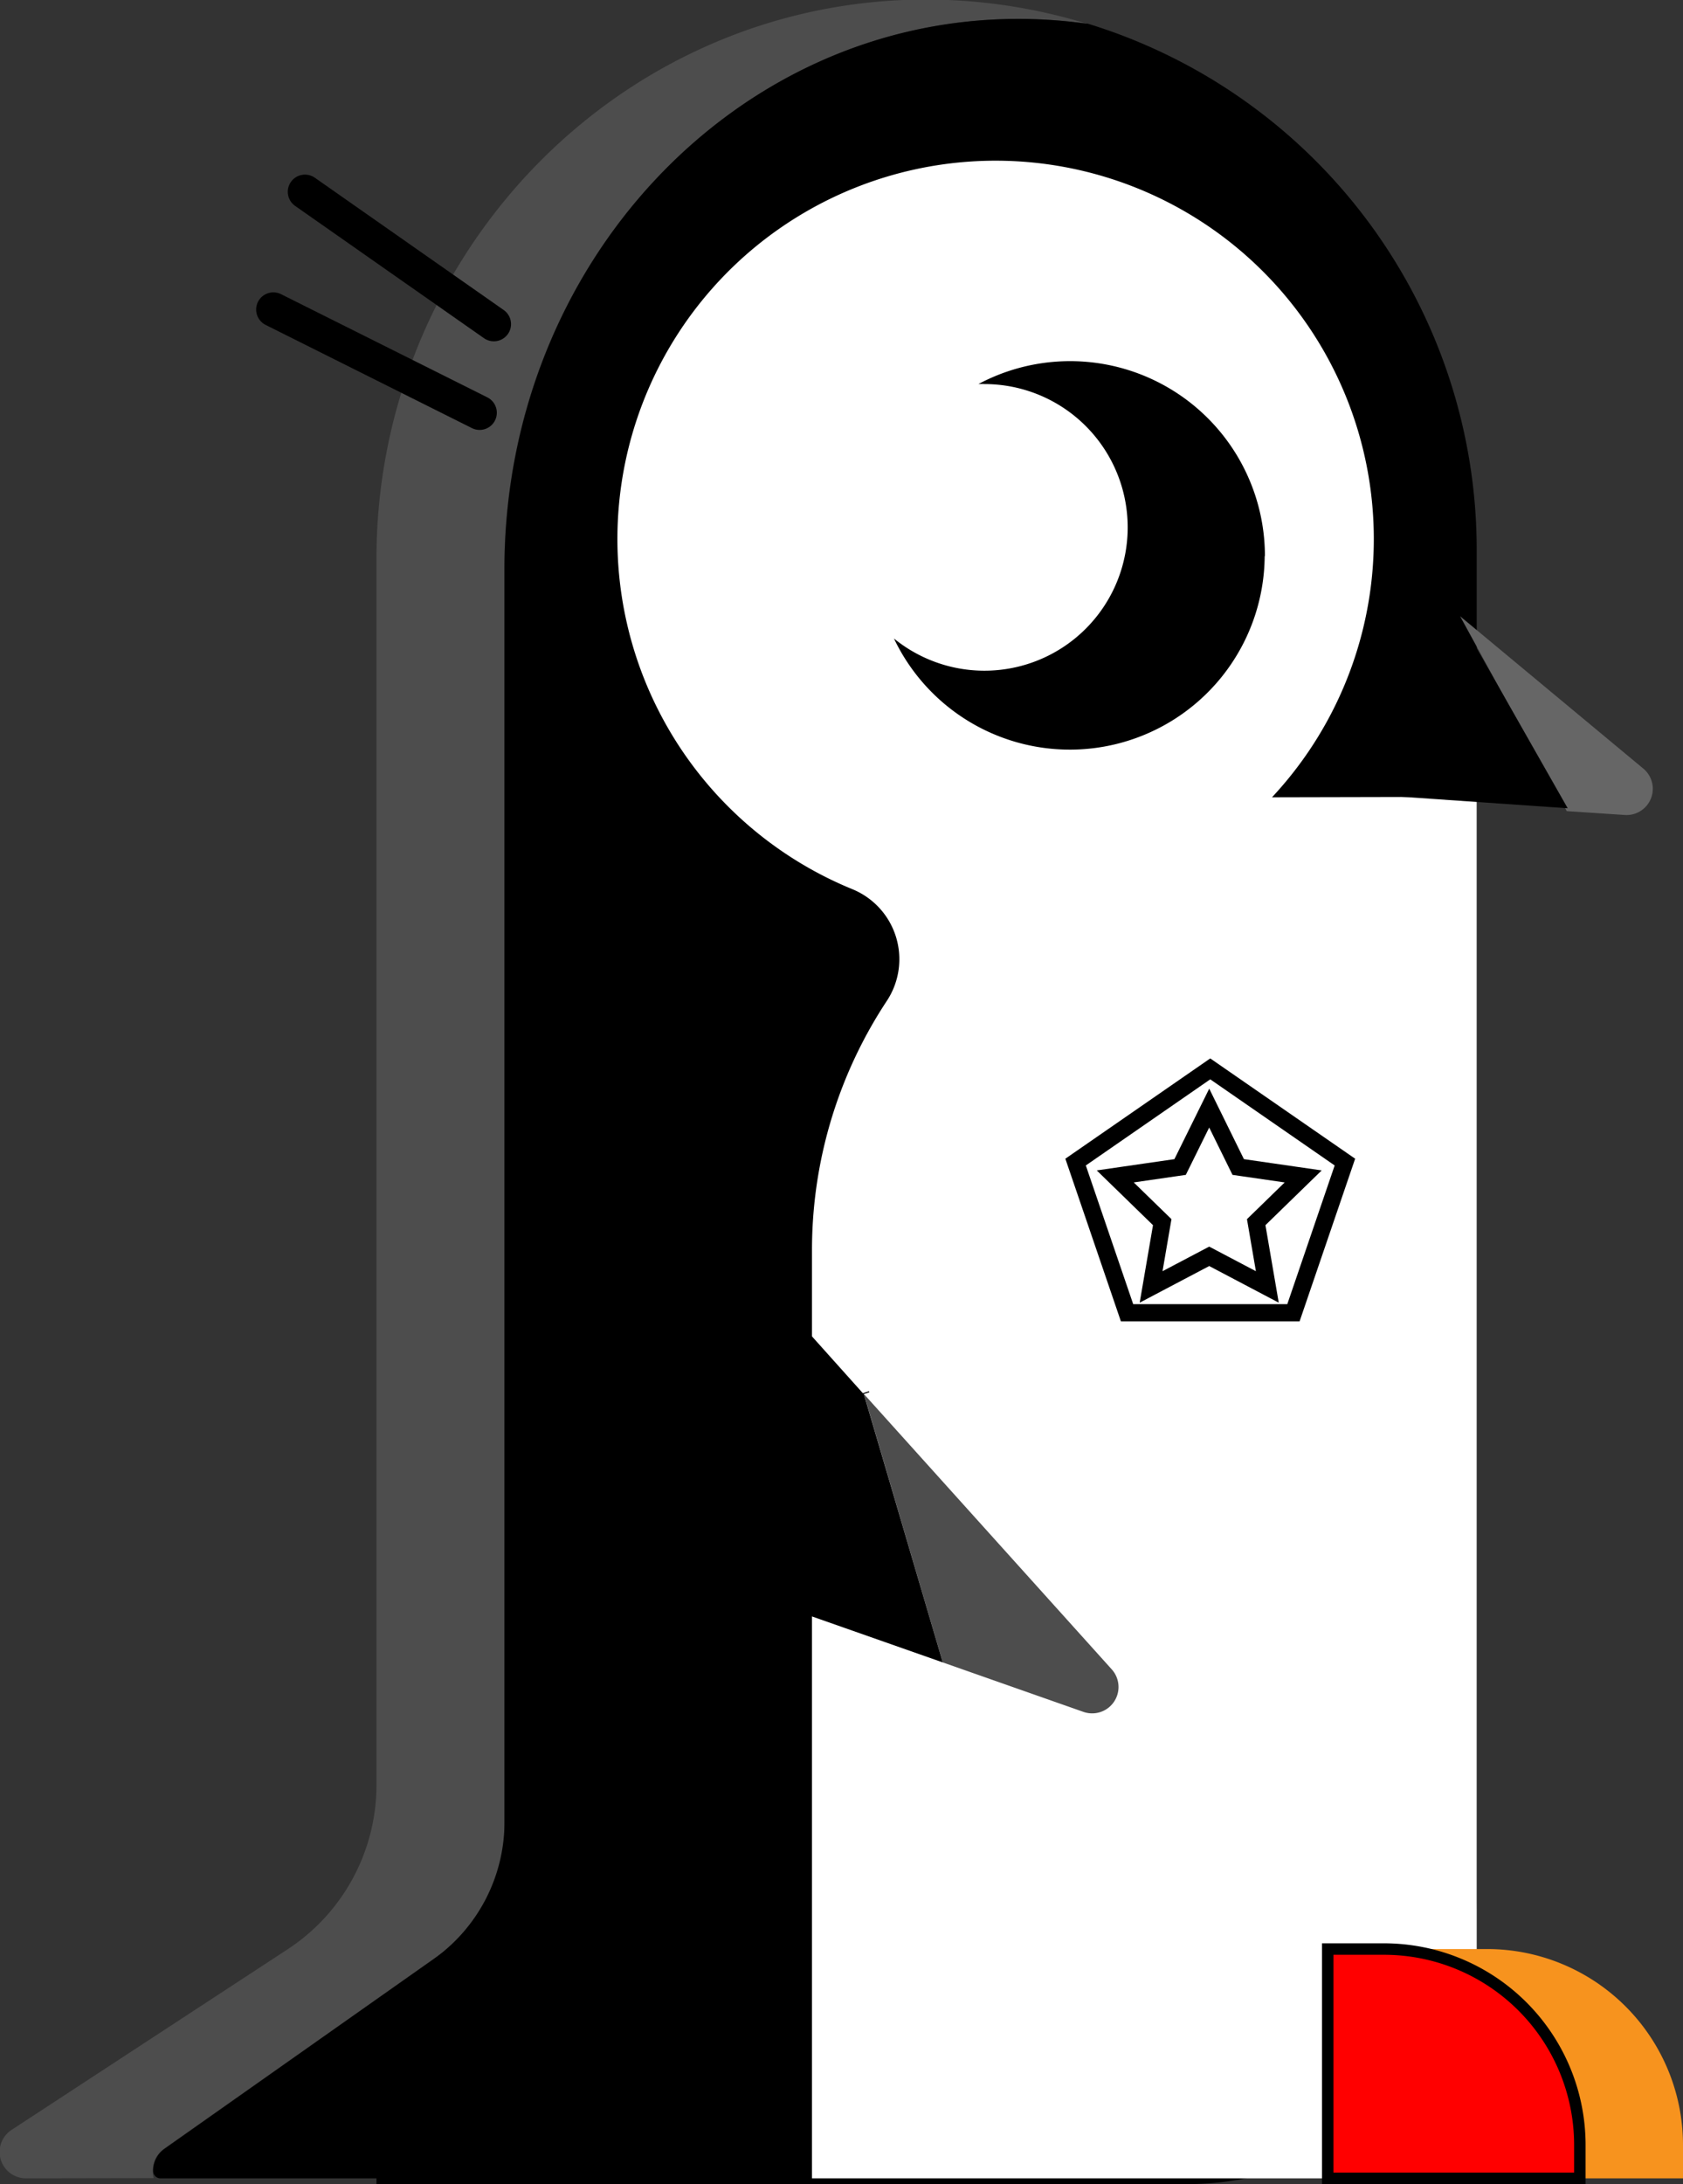 <svg xmlns="http://www.w3.org/2000/svg" viewBox="0 0 146.85 190.5"><rect x="0" y="0" width="146.85" height="190.5" fill="#333333" stroke="none"/><defs><style>.cls-1{fill:#4d4d4d;}.cls-2{fill:#fff;}.cls-3{fill:#666;}.cls-4{fill:#f7931e;}.cls-5,.cls-6,.cls-8,.cls-9{fill:none;}.cls-5,.cls-6,.cls-7,.cls-9{stroke:#000;stroke-miterlimit:10;}.cls-5,.cls-6,.cls-7{stroke-linecap:round;}.cls-5{stroke-width:3px;}.cls-6{stroke-width:1.5px;}.cls-7{fill:red;}</style></defs><g id="Warstwa_2" data-name="Warstwa 2"><g id="Drawing"><path class="cls-1" d="M94.84,2.07a42.48,42.48,0,0,0-6-.42C64.09,1.65,44,23.14,44,49.65V166.52l-29.7,20.91a2.35,2.35,0,0,0-.89,2.55L2.3,190A2.3,2.3,0,0,1,1,185.78L25.13,170a17.14,17.14,0,0,0,7.72-14.33V48.71C32.85,22.87,53,1.1,78.81,0A48,48,0,0,1,94.84,2.07Z"/><path d="M128.85,48V165.34A25.15,25.15,0,0,1,103.7,190.5H32.85V190L14,190a.63.63,0,0,1-.63-.59,2.31,2.31,0,0,1,1-2L37.8,170.9a14.67,14.67,0,0,0,6.22-12V49.65c0-26.51,20.07-48,44.82-48a43.15,43.15,0,0,1,5.94.41l.12,0A48,48,0,0,1,128.85,48Z"/><path class="cls-2" d="M128.85,69.5V184.92a5.07,5.07,0,0,1-5.08,5.08H70.85V109.08a39.4,39.4,0,0,1,6.57-21.84,6.6,6.6,0,0,0-3.09-9.7,33,33,0,1,1,36.66-8Z"/><path class="cls-3" d="M141.71,71.08l-5-.33-9.31-17L143.34,67A2.29,2.29,0,0,1,141.71,71.08Z"/><path d="M136.79,70.5l-16.15-1.12a2.29,2.29,0,0,1-2-3.11l4.8-11.8a2.35,2.35,0,0,1,3.65-.88l.16.13Z"/><path class="cls-1" d="M94.52,149.31,82.26,145l-6.88-23.41L97,145.6A2.3,2.3,0,0,1,94.52,149.31Z"/><path d="M82.26,145l-24.53-8.62a2.29,2.29,0,0,1-1.15-3.44l10.7-16.06a2.29,2.29,0,0,1,3.62-.26l4.48,5Z"/><path class="cls-4" d="M124.85,170h4.9a17.1,17.1,0,0,1,17.1,17.1V190a0,0,0,0,1,0,0h-22a0,0,0,0,1,0,0V170A0,0,0,0,1,124.85,170Z"/><line class="cls-5" x1="41.85" y1="36" x2="23.85" y2="27"/><line class="cls-5" x1="43.09" y1="28.27" x2="26.61" y2="16.73"/><polygon class="cls-6" points="105.6 93.23 93.85 101.36 98.34 114.5 112.86 114.5 117.35 101.36 105.6 93.23"/><polygon class="cls-6" points="110.58 112.25 105.51 109.58 100.44 112.25 101.41 106.6 97.31 102.61 102.97 101.79 105.51 96.65 108.04 101.79 113.71 102.61 109.61 106.6 110.58 112.25"/><path class="cls-7" d="M115.85,170h4.9a17.1,17.1,0,0,1,17.1,17.1V190a0,0,0,0,1,0,0h-22a0,0,0,0,1,0,0V170A0,0,0,0,1,115.85,170Z"/><path d="M110.35,48.5A17,17,0,0,1,78,55.69a12.5,12.5,0,1,0,7.9-22.19,4.61,4.61,0,0,0-.53,0,17,17,0,0,1,25,15Z"/><line class="cls-8" x1="135.49" y1="73.71" x2="133.76" y2="70.56"/><line class="cls-8" x1="128.65" y1="52.86" x2="128.35" y2="52.5"/><line class="cls-9" x1="75.38" y1="121.59" x2="75.35" y2="121.5"/></g></g></svg>